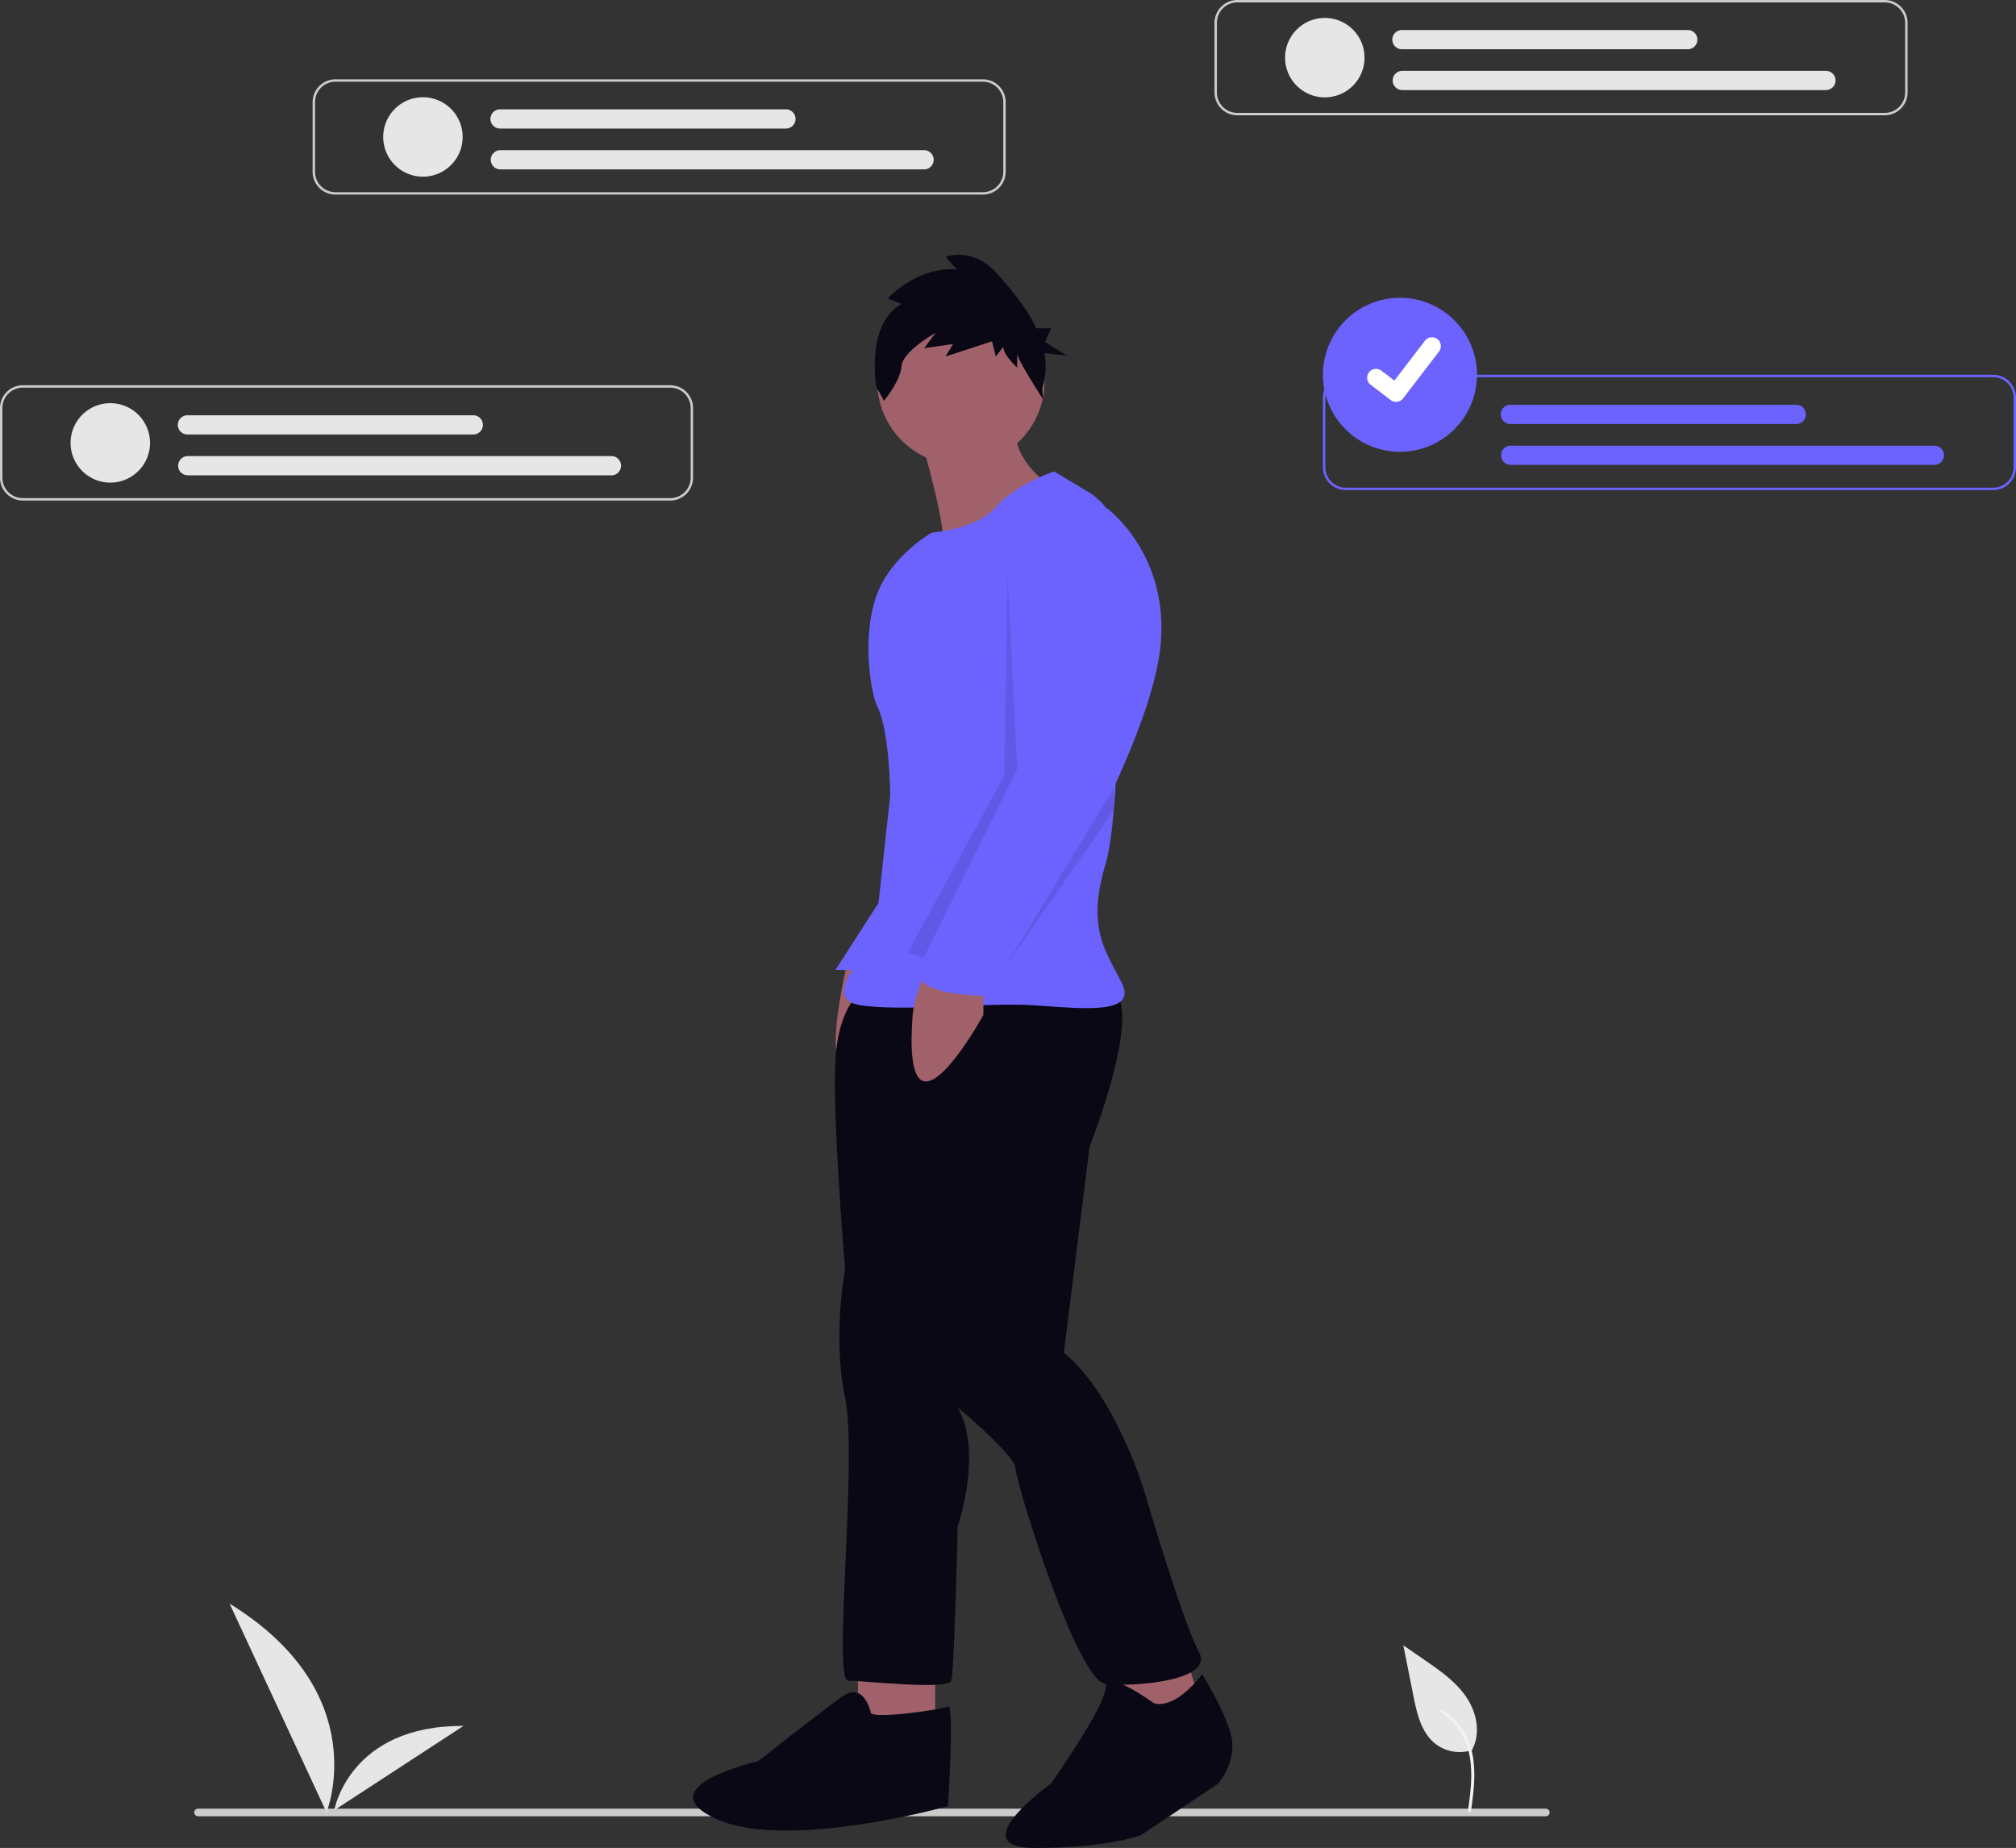 <svg xmlns="http://www.w3.org/2000/svg" width="728.338" height="667.723" viewBox="0 0 728.338 667.723" xmlns:xlink="http://www.w3.org/1999/xlink" role="img" artist="Katerina Limpitsouni" source="https://undraw.co/">
  <rect x="0" y="0" width="728.338" height="667.723" fill="#333333" stroke="none"/>
  <g id="Group_272" data-name="Group 272" transform="translate(-527.8 -143.921)">
    <g id="Group_271" data-name="Group 271">
      <path id="Path_1438-1539" data-name="Path 1438" d="M1096.875,709.414H609.762a1.376,1.376,0,0,1,0-2.745h487.112a1.376,1.376,0,0,1,0,2.745Z" transform="translate(-10.516 90.783)" fill="#cbcbcb"/>
      <path id="Path_4783-1540" data-name="Path 4783" d="M430.423,494.719s-8.135,34.862-1.162,34.862,20.918-16.269,20.918-16.269v-9.3Z" transform="translate(403.271 -2.066)" fill="#a0616a"/>
      <path id="Path_4784-1541" data-name="Path 4784" d="M267.544,382.858,246.627,415.4h15.107Z" transform="translate(583 79)" fill="#6c63ff"/>
      <rect id="Rectangle_948" data-name="Rectangle 948" width="27.89" height="23.242" transform="translate(837.761 745.406)" fill="#a0616a"/>
      <path id="Path_4785-1542" data-name="Path 4785" d="M344.242,662.92l5.81,26.728,29.052-6.973-6.972-23.241Z" transform="translate(583 79)" fill="#a0616a"/>
      <path id="Path_4786-1543" data-name="Path 4786" d="M436.815,503.434s-9.3,4.648-10.459,25.566,3.486,75.535,3.486,75.535-4.648,24.4,0,46.483S425.194,753.282,431,753.282s36.025,3.486,37.187,0,2.324-55.78,2.324-55.78,9.3-26.728,0-43c0,0,20.918,17.431,20.918,22.08s22.08,76.7,32.538,77.86,39.511-1.162,33.7-11.621-19.755-58.1-19.755-58.1-10.459-34.862-29.052-49.97l9.3-74.373s19.755-49.97,8.135-56.942S436.815,503.434,436.815,503.434Z" transform="translate(403.271 -2.066)" fill="#090814"/>
      <circle id="Ellipse_810" data-name="Ellipse 810" cx="30.214" cy="30.214" r="30.214" transform="translate(844.733 251.521)" fill="#a0616a"/>
      <path id="Path_4787-1544" data-name="Path 4787" d="M456.57,302.394s11.621,38.349,8.135,43,37.187-25.566,37.187-25.566-15.107-10.459-9.3-25.566Z" transform="translate(403.271 -2.066)" fill="#a0616a"/>
      <path id="Path_4788-1545" data-name="Path 4788" d="M505.378,316.339s-13.945,4.648-20.918,12.783-23.242,9.3-23.242,9.3-14.382,8.1-19.755,22.08c-5.727,14.9-2.4,35.877,0,40.673,4.648,9.3,4.648,32.538,4.648,32.538l-5.81,53.456s-20.918,19.755-4.648,22.08,45.321-1.162,62.753,0,37.187,3.486,31.376-8.135-12.783-19.755-5.81-43c5.456-18.187,5.22-86.187,4.859-114.9A23.118,23.118,0,0,0,517.6,323.673Z" transform="translate(403.271 -2.066)" fill="#6c63ff"/>
      <path id="Path_4789-1546" data-name="Path 4789" d="M460.057,494.137s-5.287,11.641-5.81,18.593c-4.067,54.037,25.566,0,25.566,0v-9.3Z" transform="translate(403.271 -2.066)" fill="#a0616a"/>
      <path id="Path_4790-1547" data-name="Path 4790" d="M541.4,761.417s-17.431-12.783-17.431-5.81-19.755,34.862-19.755,34.862-32.538,23.242-5.81,23.242,38.349-4.648,38.349-4.648l27.89-18.593s6.972-8.135,4.648-17.431-10.459-22.08-10.459-22.08S549.537,763.741,541.4,761.417Z" transform="translate(403.271 -2.066)" fill="#090814"/>
      <path id="Path_4791-1548" data-name="Path 4791" d="M439.139,764.9s-2.324-11.621-10.459-5.81-30.214,23.242-30.214,23.242-40.673,9.3-15.107,20.917,83.67-4.648,83.67-4.648,2.324-37.187,0-36.025S440.3,767.227,439.139,764.9Z" transform="translate(403.271 -2.066)" fill="#090814"/>
      <path id="Path_4792-1549" data-name="Path 4792" d="M308.8,271.879l3.486,70.887L278.5,411.185l-5.73-2.18,34.863-63.915Z" transform="translate(583 79)" opacity="0.1"/>
      <path id="Path_4793-1550" data-name="Path 4793" d="M515.837,331.446l8.716-1.743s26.147,19.174,18.012,57.523-44.159,96.453-44.159,96.453-8.135,10.459-10.459,12.783-6.973,0-4.648,3.486-3.486,5.81-3.486,5.81-25.566,0-23.242-9.3,41.835-75.535,41.835-75.535l-5.81-61.59S487.947,329.122,515.837,331.446Z" transform="translate(403.271 -2.066)" fill="#6c63ff"/>
      <path id="Path_4794-1551" data-name="Path 4794" d="M347.147,357.873v-8.135l-39.511,65.077Z" transform="translate(583 79)" opacity="0.1"/>
      <path id="Path_4795-1552" data-name="Path 4795" d="M450.238,255.811l-4.995-2s10.444-11.5,24.975-10.5l-4.087-4.5s9.99-4,19.072,6.5c4.774,5.519,10.3,12.006,13.741,19.313h5.349l-2.233,4.916,7.814,4.916-8.02-.883a27.2,27.2,0,0,1-.759,12.732l.215,3.886s-9.3-14.384-9.3-16.384v5s-4.995-4.5-4.995-7.5l-2.724,3.5-1.362-5.5-16.8,5.5,2.724-4.5-10.444,1.5,4.087-5.5s-11.806,6.5-12.26,12-6.357,12.5-6.357,12.5l-2.724-5S437.07,263.31,450.238,255.811Z" transform="translate(403.271 -2.066)" fill="#090814"/>
      <g id="Group_268" data-name="Group 268" transform="translate(-260.967 -329.408)">
        <path id="Path_513-1553" data-name="Path 513" d="M468.335,469.207h-233.9a8.255,8.255,0,0,1-8.245-8.245V435.793a8.255,8.255,0,0,1,8.245-8.245h233.9a8.255,8.255,0,0,1,8.245,8.245v25.169a8.255,8.255,0,0,1-8.245,8.245Zm-233.9-40.793a7.385,7.385,0,0,0-7.377,7.377V460.96a7.385,7.385,0,0,0,7.377,7.377h233.9a7.385,7.385,0,0,0,7.377-7.377V435.793a7.385,7.385,0,0,0-7.377-7.379Z" transform="translate(1001.351 45.781)" fill="#ccc"/>
        <path id="Path_520-1554" data-name="Path 520" d="M292.128,469.356a14.351,14.351,0,1,1,14.351-14.351A14.351,14.351,0,0,1,292.128,469.356Z" transform="translate(975.264 39.153)" fill="#e6e6e6"/>
        <path id="Path_521-1555" data-name="Path 521" d="M512.932,486.287H359.748a3.472,3.472,0,0,1,0-6.943H512.932a3.472,3.472,0,0,1,0,6.943Z" transform="translate(935.566 19.588)" fill="#e6e6e6"/>
        <path id="Path_522-1556" data-name="Path 522" d="M463.021,456.438H359.741a3.472,3.472,0,1,1,0-6.943h103.28a3.472,3.472,0,0,1,0,6.943Z" transform="translate(935.57 34.683)" fill="#e6e6e6"/>
      </g>
      <g id="Group_269" data-name="Group 269" transform="translate(-586.795 -300.75)">
        <path id="Path_513-2-1557" data-name="Path 513" d="M468.335,469.207h-233.9a8.255,8.255,0,0,1-8.245-8.245V435.793a8.255,8.255,0,0,1,8.245-8.245h233.9a8.255,8.255,0,0,1,8.245,8.245v25.169a8.255,8.255,0,0,1-8.245,8.245Zm-233.9-40.793a7.385,7.385,0,0,0-7.377,7.377V460.96a7.385,7.385,0,0,0,7.377,7.377h233.9a7.385,7.385,0,0,0,7.377-7.377V435.793a7.385,7.385,0,0,0-7.377-7.379Z" transform="translate(1001.351 45.781)" fill="#ccc"/>
        <path id="Path_520-2-1558" data-name="Path 520" d="M292.128,469.356a14.351,14.351,0,1,1,14.351-14.351A14.351,14.351,0,0,1,292.128,469.356Z" transform="translate(975.264 39.153)" fill="#e6e6e6"/>
        <path id="Path_521-2-1559" data-name="Path 521" d="M512.932,486.287H359.748a3.472,3.472,0,0,1,0-6.943H512.932a3.472,3.472,0,0,1,0,6.943Z" transform="translate(935.566 19.588)" fill="#e6e6e6"/>
        <path id="Path_522-2-1560" data-name="Path 522" d="M463.021,456.438H359.741a3.472,3.472,0,1,1,0-6.943h103.28a3.472,3.472,0,0,1,0,6.943Z" transform="translate(935.57 34.683)" fill="#e6e6e6"/>
      </g>
      <path id="Path_513-3-1561" data-name="Path 513" d="M468.335,469.207h-233.9a8.255,8.255,0,0,1-8.245-8.245V435.793a8.255,8.255,0,0,1,8.245-8.245h233.9a8.255,8.255,0,0,1,8.245,8.245v25.169a8.255,8.255,0,0,1-8.245,8.245Zm-233.9-40.793a7.385,7.385,0,0,0-7.377,7.377V460.96a7.385,7.385,0,0,0,7.377,7.377h233.9a7.385,7.385,0,0,0,7.377-7.377V435.793a7.385,7.385,0,0,0-7.377-7.379Z" transform="translate(779.559 -148.205)" fill="#6c63ff"/>
      <path id="Path_521-3-1562" data-name="Path 521" d="M512.932,486.287H359.748a3.472,3.472,0,0,1,0-6.943H512.932a3.472,3.472,0,0,1,0,6.943Z" transform="translate(713.774 -174.398)" fill="#6c63ff"/>
      <path id="Path_522-3-1563" data-name="Path 522" d="M463.021,456.438H359.741a3.472,3.472,0,1,1,0-6.943h103.28a3.472,3.472,0,0,1,0,6.943Z" transform="translate(713.777 -159.305)" fill="#6c63ff"/>
      <path id="Path_514-1564" data-name="Path 514" d="M305.6,255.751a27.821,27.821,0,1,1,27.821-27.821A27.821,27.821,0,0,1,305.6,255.751Z" transform="translate(727.972 51.414)" fill="#6c63ff"/>
      <path id="Path_395-1565" data-name="Path 395" d="M304.874,238.336a3.183,3.183,0,0,1-1.917-.636l-.034-.026-7.211-5.516a3.2,3.2,0,0,1,3.9-5.087l4.671,3.582,11.037-14.4a3.2,3.2,0,0,1,4.491-.593h0l-.068.1.07-.1a3.207,3.207,0,0,1,.592,4.492l-12.982,16.929a3.205,3.205,0,0,1-2.549,1.246Z" transform="translate(727.276 50.793)" fill="#fff"/>
      <g id="Group_270" data-name="Group 270" transform="translate(-699.741 -190.207)">
        <path id="Path_513-4-1566" data-name="Path 513" d="M468.335,469.207h-233.9a8.255,8.255,0,0,1-8.245-8.245V435.793a8.255,8.255,0,0,1,8.245-8.245h233.9a8.255,8.255,0,0,1,8.245,8.245v25.169a8.255,8.255,0,0,1-8.245,8.245Zm-233.9-40.793a7.385,7.385,0,0,0-7.377,7.377V460.96a7.385,7.385,0,0,0,7.377,7.377h233.9a7.385,7.385,0,0,0,7.377-7.377V435.793a7.385,7.385,0,0,0-7.377-7.379Z" transform="translate(1001.351 45.781)" fill="#ccc"/>
        <path id="Path_520-3-1567" data-name="Path 520" d="M292.128,469.356a14.351,14.351,0,1,1,14.351-14.351A14.351,14.351,0,0,1,292.128,469.356Z" transform="translate(975.264 39.153)" fill="#e6e6e6"/>
        <path id="Path_521-4-1568" data-name="Path 521" d="M512.932,486.287H359.748a3.472,3.472,0,0,1,0-6.943H512.932a3.472,3.472,0,0,1,0,6.943Z" transform="translate(935.566 19.588)" fill="#e6e6e6"/>
        <path id="Path_522-4-1569" data-name="Path 522" d="M463.021,456.438H359.741a3.472,3.472,0,1,1,0-6.943h103.28a3.472,3.472,0,0,1,0,6.943Z" transform="translate(935.57 34.683)" fill="#e6e6e6"/>
      </g>
      <path id="Path_461-1570" data-name="Path 461" d="M896.842,650.6a14.321,14.321,0,0,1-13.829-2.436c-4.844-4.065-6.364-10.763-7.6-16.965l-3.655-18.343,7.651,5.269c5.5,3.789,11.129,7.7,14.939,13.187s5.473,12.98,2.412,18.918" transform="translate(163.038 125.58)" fill="#e6e6e6"/>
      <path id="Path_462-1571" data-name="Path 462" d="M884.242,686.487c.774-5.641,1.571-11.354,1.028-17.056a26.825,26.825,0,0,0-5.172-14.064,23.4,23.4,0,0,0-6-5.44c-.6-.378-1.152.573-.555.95a22.244,22.244,0,0,1,8.8,10.615c1.916,4.872,2.223,10.183,1.89,15.358-.2,3.13-.622,6.238-1.049,9.344a.567.567,0,0,0,.384.677.553.553,0,0,0,.677-.384Z" transform="translate(174.984 111.899)" fill="#f2f2f2"/>
      <path id="Path_482-1572" data-name="Path 482" d="M1006.26,728.119s17.506-43.091-35.011-75.409Z" transform="translate(-360.495 70.67)" fill="#e6e6e6"/>
      <path id="Path_483-1573" data-name="Path 483" d="M923.6,715.341s5.34-30.713,46.673-30.45Z" transform="translate(-275.039 82.666)" fill="#e6e6e6"/>
    </g>
  </g>
</svg>